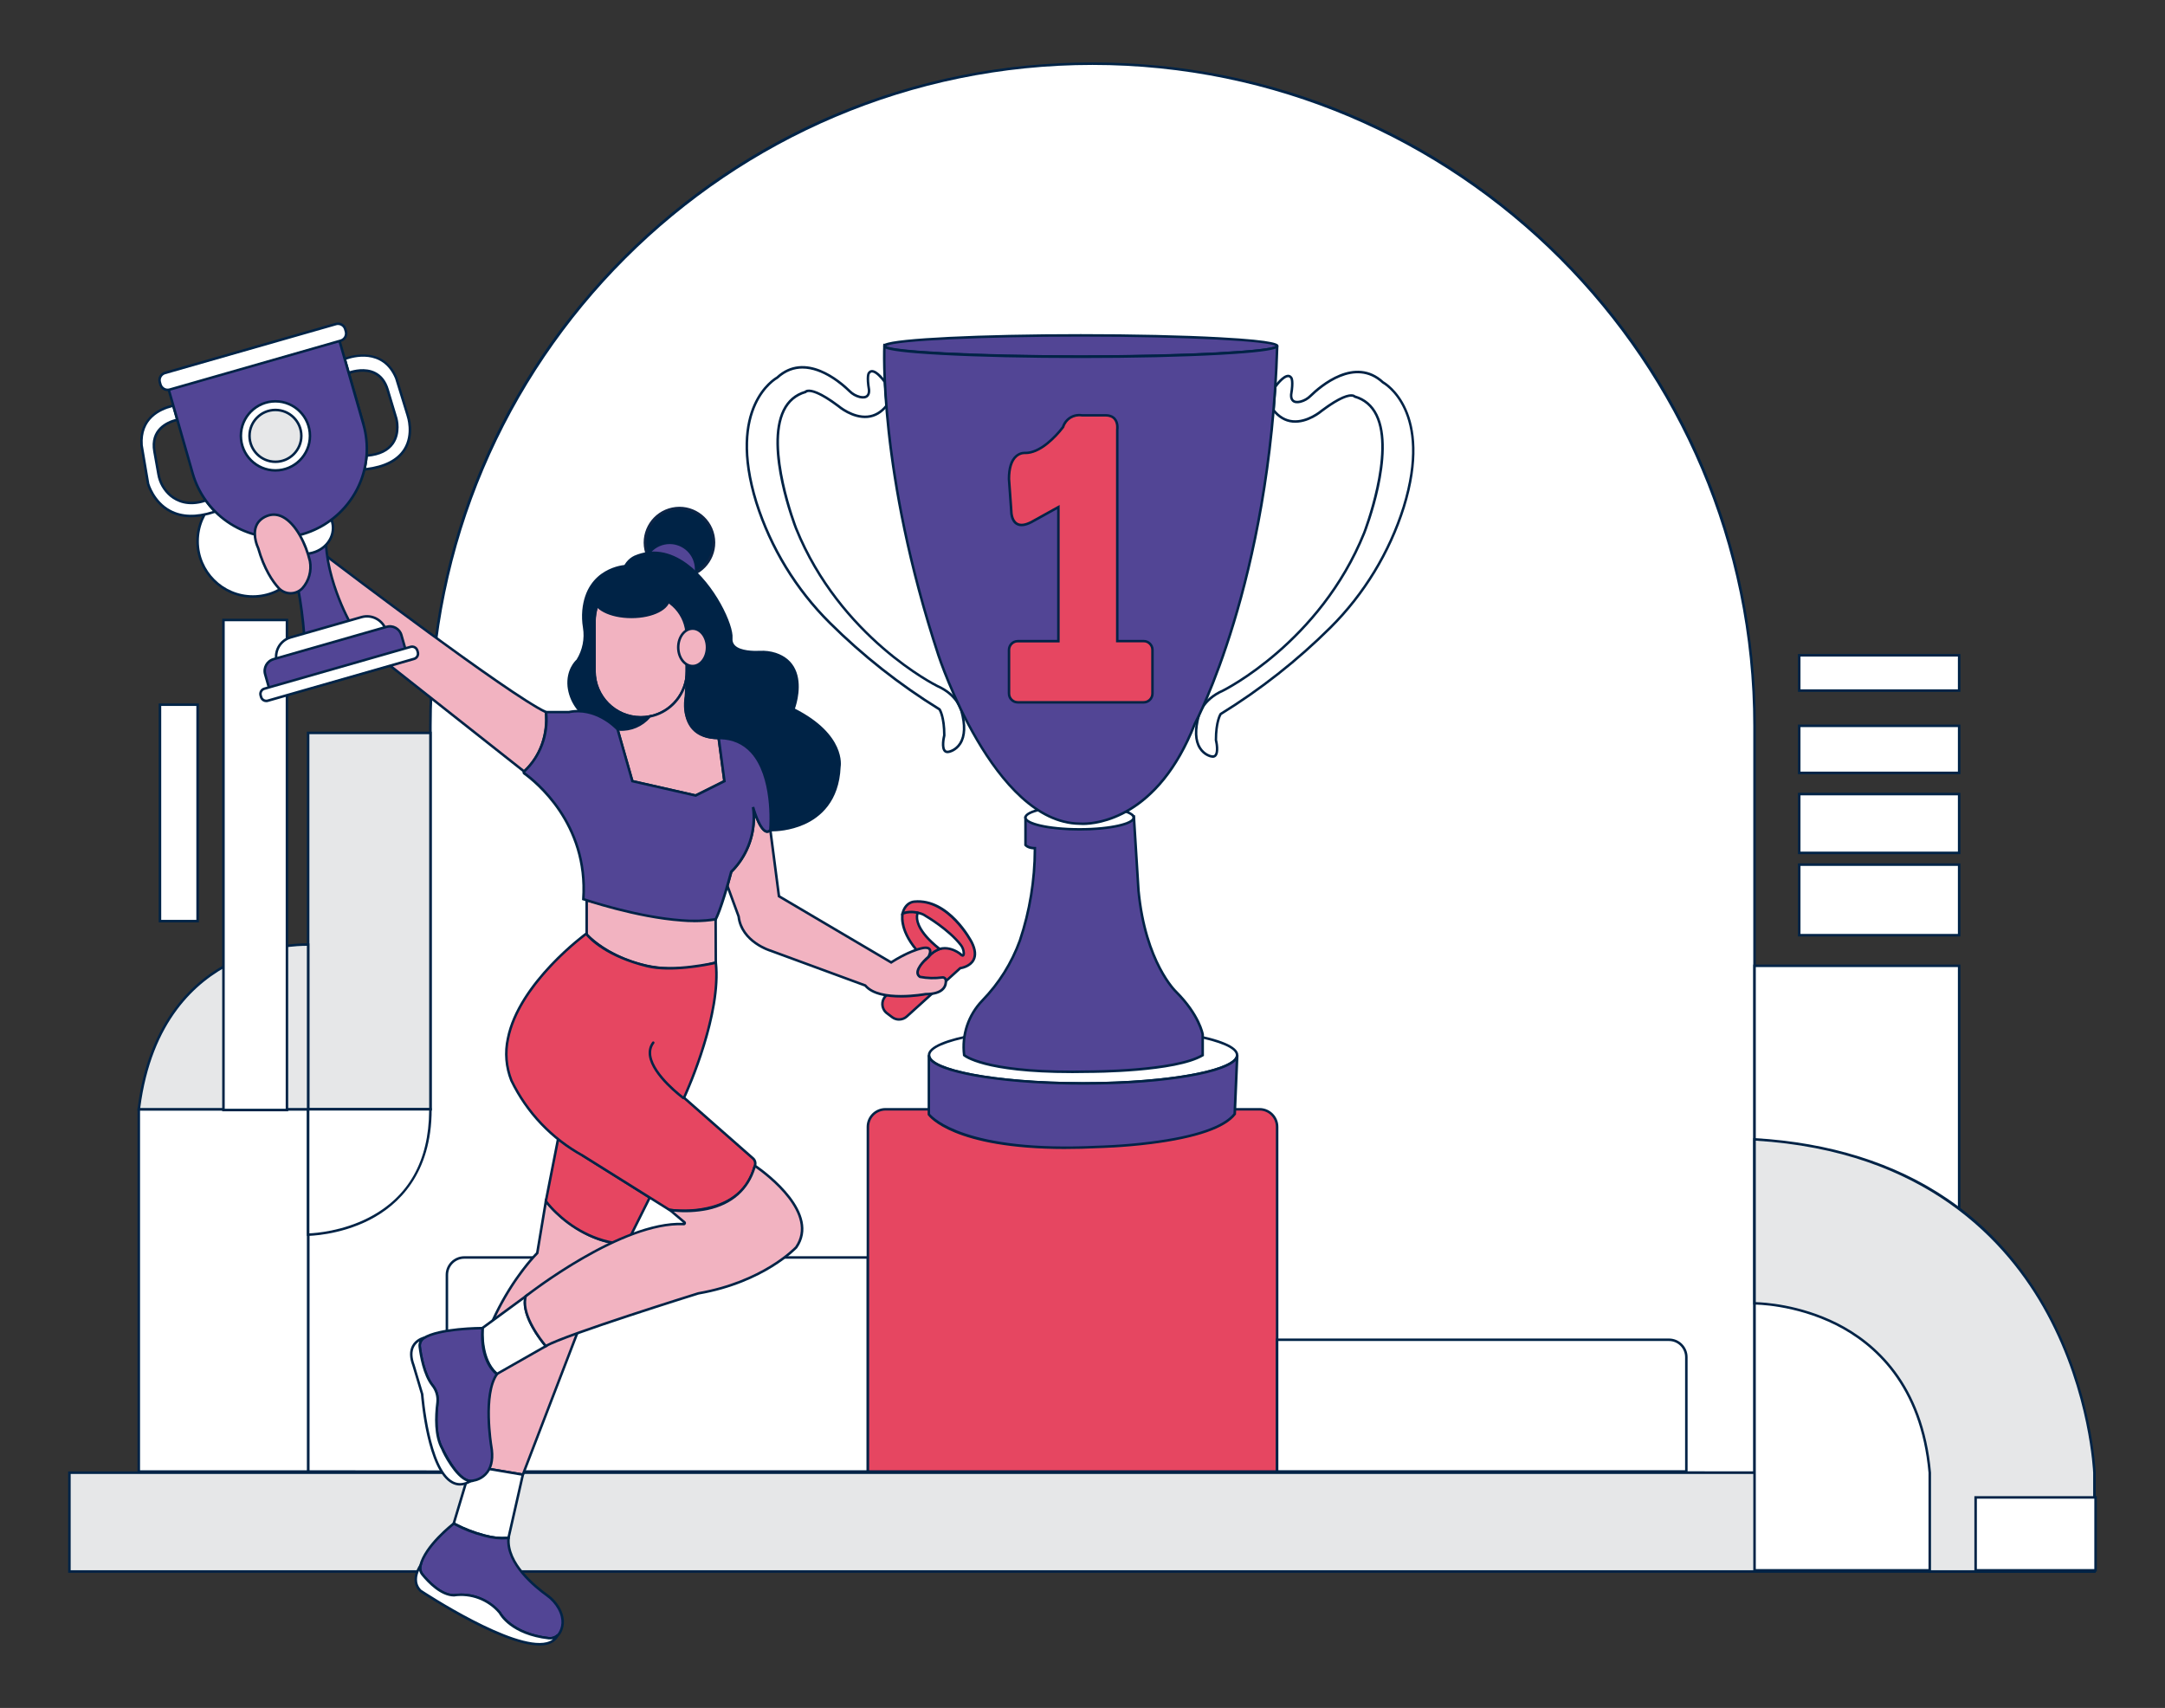 <?xml version="1.0" encoding="UTF-8"?>
<svg xmlns="http://www.w3.org/2000/svg" id="a" width="865.76" height="682.89" viewBox="0 0 865.76 682.89">
  <rect x="0" y="0" width="865.76" height="682.89" fill="#333333" stroke="none"/>
  <g>
    <path d="M172.12,443.52v-153.31c0-146.2,118.54-264.75,264.75-264.75h0c146.22,0,264.75,118.55,264.75,264.75v298.61l-578.4-.47v-144.83h48.9Z" fill="#fff"></path>
    <path d="M702.12,589.33h-.5l-578.9-.47v-145.83h48.9v-152.81c0-70.84,27.59-137.45,77.69-187.55,50.1-50.1,116.71-77.7,187.56-77.7s137.46,27.59,187.56,77.7c50.1,50.1,77.69,116.71,77.69,187.55v299.11Zm-578.4-1.47l577.4,.47V290.21c0-145.71-118.54-264.25-264.25-264.25S172.62,144.51,172.62,290.21v153.81h-48.9v143.83Z" fill="#002346"></path>
  </g>
  <g>
    <circle cx="271.71" cy="216.94" r="13.78" fill="#002346"></circle>
    <path d="M268.78,202.93c7.72-1.62,15.32,3.35,16.94,11.08,1.62,7.72-3.35,15.32-11.08,16.94-7.72,1.62-15.32-3.35-16.94-11.08s3.35-15.32,11.08-16.94Zm.22,1.04c-7.15,1.5-11.75,8.53-10.26,15.68,1.5,7.15,8.53,11.75,15.68,10.26,7.15-1.5,11.75-8.53,10.26-15.68s-8.53-11.75-15.68-10.26Z" fill="#0d2445"></path>
  </g>
  <g>
    <circle cx="267.8" cy="227.61" r="10.6" fill="#524595"></circle>
    <path d="M265.52,216.71c6.01-1.26,11.92,2.61,13.17,8.62,1.26,6.01-2.61,11.92-8.62,13.17s-11.92-2.61-13.17-8.62c-1.26-6.01,2.61-11.92,8.62-13.17Zm.22,1.04c-5.44,1.14-8.93,6.48-7.79,11.92s6.48,8.93,11.92,7.79c5.44-1.14,8.93-6.48,7.79-11.92-1.14-5.44-6.48-8.93-11.92-7.79Z" fill="#002346"></path>
  </g>
  <g>
    <rect x="27.76" y="588.82" width="809.77" height="39.5" fill="#e6e7e8"></rect>
    <path d="M838.03,628.83H27.26v-40.5H838.03v40.5Zm-809.77-1H837.03v-38.5H28.26v38.5Z" fill="#002346"></path>
  </g>
  <g>
    <rect x="55.5" y="443.52" width="67.72" height="144.84" fill="#fff"></rect>
    <path d="M123.72,588.87H55v-145.84H123.72v145.84Zm-67.72-1H122.72v-143.84H56v143.84Z" fill="#002346"></path>
  </g>
  <g>
    <rect x="701.62" y="386.15" width="81.82" height="241.71" fill="#fff"></rect>
    <path d="M783.94,628.37h-82.82v-242.71h82.82v242.71Zm-81.82-1h80.82v-240.71h-80.82v240.71Z" fill="#002346"></path>
  </g>
  <g>
    <path d="M701.62,455.54v65.57s64-.47,70.07,67.71v39.5h65.84v-39.5s-4.24-125.55-135.91-133.28Z" fill="#e6e7e8"></path>
    <path d="M838.03,628.83h-66.84v-40c-3.11-34.95-21.86-51.36-37.04-58.98-16.46-8.25-32.38-8.25-32.53-8.23h-.5s0-66.6,0-66.6l.53,.03c30.12,1.77,56.04,9.9,77.04,24.17,16.8,11.42,30.5,26.77,40.71,45.63,17.37,32.09,18.63,63.65,18.64,63.96v40.02Zm-65.84-1h64.84v-39c-.01-.3-1.26-31.66-18.54-63.54-15.88-29.32-48.96-65.08-116.37-69.21v64.55c2.86,.07,17.46,.8,32.48,8.33,15.4,7.73,34.43,24.38,37.59,59.83v39.04Z" fill="#002346"></path>
  </g>
  <g>
    <rect x="790.03" y="598.7" width="47.97" height="29.16" fill="#fff"></rect>
    <path d="M838.5,628.37h-48.97v-30.16h48.97v30.16Zm-47.97-1h46.97v-28.16h-46.97v28.16Z" fill="#002346"></path>
  </g>
  <g>
    <rect x="719.49" y="345.7" width="63.95" height="28.21" fill="#fff"></rect>
    <path d="M783.94,374.42h-64.95v-29.21h64.95v29.21Zm-63.95-1h62.95v-27.21h-62.95v27.21Z" fill="#002346"></path>
  </g>
  <g>
    <rect x="719.49" y="317.49" width="63.95" height="23.51" fill="#fff"></rect>
    <path d="M783.94,341.51h-64.95v-24.51h64.95v24.51Zm-63.95-1h62.95v-22.51h-62.95v22.51Z" fill="#002346"></path>
  </g>
  <g>
    <rect x="719.49" y="290.21" width="63.95" height="18.81" fill="#fff"></rect>
    <path d="M783.94,309.52h-64.95v-19.81h64.95v19.81Zm-63.95-1h62.95v-17.81h-62.95v17.81Z" fill="#002346"></path>
  </g>
  <g>
    <rect x="719.49" y="262" width="63.95" height="14.11" fill="#fff"></rect>
    <path d="M783.94,276.62h-64.95v-15.11h64.95v15.11Zm-63.95-1h62.95v-13.11h-62.95v13.11Z" fill="#002346"></path>
  </g>
  <g>
    <rect x="123.22" y="293.04" width="48.91" height="150.48" fill="#e6e7e8"></rect>
    <path d="M172.63,444.02h-49.91v-151.48h49.91v151.48Zm-48.91-1h47.91v-149.48h-47.91v149.48Z" fill="#002346"></path>
  </g>
  <g>
    <rect x="63.97" y="281.75" width="15.05" height="86.53" fill="#fff"></rect>
    <path d="M79.52,368.79h-16.05v-87.53h16.05v87.53Zm-15.05-1h14.05v-85.53h-14.05v85.53Z" fill="#002346"></path>
  </g>
  <g>
    <path d="M123.22,443.52v50.11s48.9-.27,48.9-50.11h-48.9Z" fill="#fff"></path>
    <path d="M122.72,494.14v-51.11h49.9v.5c0,26-13.44,38.38-24.72,44.19-12.19,6.28-24.55,6.42-24.68,6.42h-.5Zm1-50.11v49.1c2.42-.1,13.15-.84,23.75-6.31,15.89-8.2,24.01-22.59,24.15-42.79h-47.9Z" fill="#002346"></path>
  </g>
  <g>
    <path d="M185.66,502.77h161.4v85.59H178.71v-78.64c0-3.84,3.11-6.95,6.95-6.95Z" fill="#fff"></path>
    <path d="M347.56,588.87H178.21v-79.14c0-4.11,3.34-7.45,7.45-7.45h161.9v86.59Zm-168.35-1h167.35v-84.59H185.66c-3.56,0-6.45,2.89-6.45,6.45v78.14Z" fill="#002346"></path>
  </g>
  <g>
    <path d="M354.1,443.52h149.57c3.89,0,7.04,3.15,7.04,7.04v137.8h-163.65v-137.8c0-3.89,3.15-7.04,7.04-7.04Z" fill="#e64661"></path>
    <path d="M511.21,588.87h-164.65v-138.3c0-4.16,3.38-7.54,7.54-7.54h149.57c4.16,0,7.54,3.38,7.54,7.54v138.3Zm-163.65-1h162.65v-137.3c0-3.61-2.93-6.54-6.54-6.54h-149.57c-3.61,0-6.54,2.93-6.54,6.54v137.3Z" fill="#002346"></path>
  </g>
  <g>
    <path d="M510.7,535.68h156.7c3.84,0,6.95,3.11,6.95,6.95v45.72h-163.65v-52.67Z" fill="#fff"></path>
    <path d="M674.85,588.85h-164.65v-53.67h157.2c4.11,0,7.45,3.34,7.45,7.45v46.22Zm-163.65-1h162.65v-45.22c0-3.56-2.89-6.45-6.45-6.45h-156.2v51.67Z" fill="#002346"></path>
  </g>
  <g>
    <ellipse cx="433.11" cy="421.88" rx="61.6" ry="11.29" fill="#fff"></ellipse>
    <path d="M433.11,433.67c-30.53,0-62.1-4.41-62.1-11.79s31.57-11.79,62.1-11.79,62.1,4.41,62.1,11.79-31.57,11.79-62.1,11.79Zm0-22.58c-36.55,0-61.1,5.58-61.1,10.79s24.55,10.79,61.1,10.79,61.1-5.58,61.1-10.79-24.55-10.79-61.1-10.79Z" fill="#002346"></path>
  </g>
  <g>
    <path d="M494.74,421.88l-1,23.52c-2.2,2.86-6.34,5.09-11.41,6.85-6.6,2.29-14.74,3.75-22.17,4.69-11.32,1.43-21,1.62-21,1.62-56.43,2.83-67.72-13-67.72-13v-23.68c0,6.24,27.58,11.29,61.6,11.29,6.71,0,13.16-.2,19.2-.55h0c14-.84,25.81-2.58,33.37-4.84,5.81-1.77,9.13-3.77,9.13-5.9Z" fill="#524595"></path>
    <path d="M426.02,459.41c-44.76,0-54.56-12.95-54.98-13.55l-.09-.13v-23.84h1c0,5.21,24.55,10.79,61.1,10.79,6.43,0,12.88-.18,19.17-.55,13.82-.83,25.63-2.54,33.26-4.82,7.32-2.23,8.67-4.23,8.77-5.29v-.15s1.01,.02,1.01,.02c0,.07,0,.14,0,.21l-1,23.49-.1,.12c-2.07,2.69-5.99,5.06-11.64,7.02-5.71,1.98-13.2,3.57-22.27,4.71-11.22,1.42-20.96,1.62-21.05,1.62-4.69,.24-9.07,.34-13.15,.34Zm-54.08-14.02c1.2,1.43,14.39,15.32,67.19,12.68,.11,0,9.8-.21,20.96-1.62,9-1.14,16.43-2.71,22.07-4.67,5.38-1.87,9.1-4.07,11.08-6.56l.89-21.01c-1.41,1.43-4.19,2.78-8.39,4.05-7.7,2.3-19.59,4.03-33.49,4.86-6.31,.37-12.78,.55-19.23,.55-27.33,0-55.5-3.54-61.1-9.57v21.29Z" fill="#002346"></path>
  </g>
  <g>
    <path d="M453.33,325.95l-43.26,.94v10.95s.94,1.28,3.76,1.28c.02,12.56-2.01,25.04-6,36.95-3.26,8.94-8.37,17.1-14.99,23.94-5.61,5.82-8.29,13.85-7.29,21.87,0,0,8.53,7.53,49.91,6.59,0,0,34.53,0,45.48-6.59v-8.26s-1.27-7.72-10.68-17.13c0,0-12.22-11.29-15-40.44l-1.88-30.1" fill="#524595"></path>
    <path d="M428.43,429.06c-35.09,0-42.88-6.5-43.21-6.8l-.14-.12-.02-.19c-1.02-8.21,1.69-16.33,7.43-22.28,6.62-6.83,11.62-14.83,14.88-23.76,3.92-11.72,5.93-23.93,5.97-36.29-2.66-.14-3.62-1.41-3.66-1.47l-.1-.13v-11.6l43.75-.95v.5s.56-.03,.56-.03l1.88,30.1c2.73,28.57,14.72,39.99,14.84,40.1,9.43,9.43,10.78,17.09,10.83,17.42v8.62s-.24,.15-.24,.15c-10.94,6.58-44.32,6.66-45.74,6.66-2.46,.06-4.8,.08-7.03,.08Zm-42.41-7.44c1.27,.9,11.58,7.22,49.43,6.36,.35,0,34.02-.07,44.99-6.38v-7.97h0s-1.37-7.61-10.53-16.78c-.11-.1-12.38-11.74-15.14-40.75l-1.85-29.64-42.34,.92v10.27c.28,.27,1.21,.97,3.26,.97h.5v.5c.02,12.64-2.01,25.12-6.03,37.11-3.31,9.08-8.39,17.19-15.1,24.13-5.48,5.68-8.09,13.42-7.18,21.25Z" fill="#002346"></path>
  </g>
  <g>
    <path d="M510.74,138.32c0,2.35-35.15,4.24-78.53,4.24s-78.53-1.89-78.53-4.24c0-.16,.16-.32,.48-.47,4.34-2.11,37.63-3.76,78.05-3.76,43.34,0,78.53,1.92,78.53,4.23Z" fill="#524595"></path>
    <path d="M432.21,143.06c-21.01,0-40.74-.44-55.56-1.24-23.47-1.27-23.47-2.77-23.47-3.5,0-.37,.26-.68,.77-.92,4.46-2.17,38.11-3.81,78.26-3.81,20.92,0,40.65,.44,55.54,1.25,23.49,1.27,23.49,2.76,23.49,3.48s0,2.23-23.47,3.5c-14.82,.8-34.55,1.24-55.56,1.24Zm-77.9-4.73c2.92,1.83,34.19,3.73,77.9,3.73s75.08-1.91,77.91-3.74c-2.87-1.83-34.17-3.73-77.91-3.73-39.36,0-73.55,1.63-77.83,3.71-.02,.01-.05,.02-.07,.03Z" fill="#002346"></path>
  </g>
  <g>
    <path d="M509.94,154.67s4.52-6.47,6.41-3.65c0,0,.94,.91,0,6.57,0,0-.67,4,3.64,3,1.55-.39,2.96-1.19,4.09-2.32,4-3.92,17.83-15.72,28.95-5.4,0,0,20.45,10.56,8.31,49.9-5.74,18.17-15.79,34.69-29.3,48.13-13.26,13.17-27.99,24.78-43.91,34.58,0,0-1.88,2.82-1.88,10.35,0,0,1.88,7.52-1.88,6.58,0,0-9.08-1.58-5-16.31,0,0,1.25-6.26,9.71-10,0,0,38.56-18.81,56.43-63,0,0,18.81-48-3.76-54.55,0,0-1.88-2.82-13.17,5.65,0,0-11.37,9.87-19.32-.24l.68-9.29Z" fill="#fff"></path>
    <path d="M484.97,303c-.22,0-.46-.03-.72-.09-.08-.01-2.92-.54-4.81-3.53-1.97-3.11-2.15-7.62-.55-13.4,.04-.23,1.39-6.52,9.99-10.32,.37-.18,38.58-19.24,56.17-62.73,.12-.31,12.31-31.8,4.93-46.78-1.78-3.62-4.6-6.01-8.37-7.1l-.18-.05-.1-.15h0s-2.03-2.04-12.45,5.77c-.21,.18-5.79,4.96-12.01,4.37-3.09-.29-5.79-1.88-8.01-4.7l-.12-.15,.7-9.62,.08-.11c.33-.47,3.26-4.58,5.59-4.58,0,0,.01,0,.02,0,.64,0,1.2,.32,1.6,.9,.3,.35,.96,1.76,.1,6.96,0,.01-.22,1.43,.54,2.14,.49,.46,1.33,.56,2.49,.29,1.45-.36,2.79-1.12,3.85-2.19,4.05-3.96,18.11-16.05,29.6-5.46,1.28,.73,20.27,12.29,8.49,50.46-5.74,18.18-15.92,34.89-29.43,48.34-13.24,13.15-28.01,24.79-43.9,34.59-.29,.51-1.74,3.42-1.75,9.93,.18,.75,1.16,5.12-.39,6.67-.27,.27-.72,.55-1.39,.55Zm57.05-144.88c3.99,1.19,6.96,3.74,8.85,7.58,7.57,15.38-4.39,46.29-4.9,47.59-17.74,43.87-56.29,63.08-56.68,63.27-8.11,3.59-9.43,9.59-9.44,9.65-1.53,5.54-1.39,9.78,.43,12.64,1.66,2.62,4.15,3.08,4.17,3.08,.81,.2,1.1-.09,1.2-.18,.9-.9,.55-4.03,.11-5.78v-.12c-.01-7.59,1.87-10.51,1.95-10.63l.15-.15c15.86-9.77,30.6-21.38,43.82-34.51,13.4-13.33,23.48-29.9,29.18-47.93,11.88-38.49-7.86-49.2-8.06-49.3l-.11-.08c-10.85-10.06-24.37,1.58-28.26,5.39-1.19,1.19-2.68,2.04-4.32,2.45-1.52,.35-2.66,.17-3.41-.54-1.15-1.08-.85-2.95-.84-3.03,.84-5.08,.12-6.15,.11-6.16-.33-.48-.63-.53-.84-.54,0,0,0,0-.01,0-1.33,0-3.55,2.43-4.7,4.04l-.66,8.96c2.02,2.5,4.44,3.91,7.19,4.17,5.8,.56,11.23-4.1,11.28-4.15,7.5-5.62,11.06-6.46,12.73-6.17,.55,.09,.87,.31,1.04,.46Z" fill="#002346"></path>
  </g>
  <g>
    <path d="M353.92,152.79s-4.52-6.47-6.41-3.65c0,0-.94,.9,0,6.57,0,0,.67,4-3.64,3-1.55-.38-2.96-1.18-4.09-2.31-4-3.92-17.83-15.72-29-5.4,0,0-20.45,10.56-8.31,49.9,5.76,18.17,15.83,34.68,29.35,48.11,13.26,13.19,28,24.8,43.92,34.62,0,0,1.88,2.82,1.88,10.35,0,0-1.88,7.52,1.88,6.58,0,0,9.08-1.58,5-16.31,0,0-1.25-6.26-9.71-10,0,0-38.56-18.81-56.43-63,0,0-18.81-48,3.76-54.55,0,0,1.88-2.82,13.17,5.65,0,0,11.37,9.86,19.32-.24l-.69-9.32Z" fill="#fff"></path>
    <path d="M378.89,301.15c-.67,0-1.11-.28-1.39-.55-1.55-1.55-.57-5.92-.39-6.67,0-6.5-1.46-9.41-1.75-9.93-15.89-9.81-30.66-21.46-43.91-34.63-13.52-13.43-23.72-30.14-29.47-48.31-11.78-38.17,7.21-49.74,8.49-50.46,11.53-10.59,25.6,1.49,29.64,5.45,1.06,1.07,2.4,1.82,3.86,2.18,1.15,.27,1.99,.17,2.49-.29,.76-.71,.54-2.13,.54-2.14-.86-5.2-.2-6.61,.1-6.96,.4-.58,.96-.9,1.6-.9,0,0,.01,0,.02,0,2.33,0,5.27,4.11,5.59,4.58l.08,.11,.71,9.65-.12,.15c-2.22,2.82-4.91,4.4-8,4.69-6.22,.58-11.8-4.18-12.04-4.38-10.4-7.8-12.43-5.75-12.44-5.72l-.1,.15-.16,.03c-3.77,1.09-6.59,3.48-8.37,7.1-7.38,14.98,4.81,46.47,4.93,46.79,17.59,43.49,55.8,62.55,56.18,62.73,8.58,3.79,9.93,10.08,9.98,10.35,1.59,5.75,1.41,10.26-.56,13.37-1.89,2.99-4.72,3.51-4.84,3.53-.25,.06-.48,.09-.69,.09Zm-57.99-153.78c-3.29,0-6.65,1.1-9.79,4l-.11,.08c-.2,.1-19.92,10.87-8.06,49.31,5.71,18.01,15.82,34.58,29.22,47.9,13.22,13.14,27.97,24.76,43.83,34.55l.15,.15c.08,.12,1.96,3.03,1.96,10.63v.12c-.45,1.76-.81,4.88,.09,5.78,.1,.09,.39,.38,1.16,.19,.06-.01,2.58-.49,4.22-3.11,1.8-2.86,1.94-7.09,.42-12.58-.02-.09-1.33-6.1-9.43-9.68-.4-.2-38.95-19.41-56.69-63.27-.51-1.31-12.47-32.22-4.9-47.6,1.89-3.84,4.87-6.39,8.85-7.58,.17-.15,.49-.37,1.04-.46,1.67-.29,5.23,.55,12.7,6.15,.08,.07,5.53,4.72,11.32,4.17,2.75-.26,5.17-1.66,7.19-4.16l-.67-8.99c-1.15-1.61-3.36-4.04-4.7-4.04h-.01c-.2,0-.51,.06-.8,.49l-.07,.08s0,0,0,0c0,0-.69,1.1,.15,6.13,.01,.08,.31,1.95-.84,3.03-.75,.71-1.9,.89-3.41,.54-1.65-.4-3.14-1.25-4.33-2.44-2.76-2.71-10.41-9.39-18.52-9.39Z" fill="#002346"></path>
  </g>
  <g>
    <circle cx="101.12" cy="216.39" r="22.1" fill="#fff"></circle>
    <path d="M101.12,239c-12.46,0-22.6-10.14-22.6-22.6s10.14-22.6,22.6-22.6,22.6,10.14,22.6,22.6-10.14,22.6-22.6,22.6Zm0-44.2c-11.91,0-21.6,9.69-21.6,21.6s9.69,21.6,21.6,21.6,21.6-9.69,21.6-21.6-9.69-21.6-21.6-21.6Z" fill="#002346"></path>
  </g>
  <g>
    <ellipse cx="431.7" cy="326.89" rx="21.63" ry="4.7" fill="#fff"></ellipse>
    <path d="M431.7,332.09c-10.73,0-22.13-1.82-22.13-5.2s11.4-5.2,22.13-5.2,22.13,1.82,22.13,5.2-11.4,5.2-22.13,5.2Zm0-9.4c-13.09,0-21.13,2.45-21.13,4.2s8.04,4.2,21.13,4.2,21.13-2.45,21.13-4.2-8.04-4.2-21.13-4.2Z" fill="#002346"></path>
  </g>
  <g>
    <path d="M510.74,138.32c-2.82,95.46-32.91,151-32.91,151-16.93,43.27-46.09,40-46.09,40-34.8-.47-56.43-67.24-56.43-67.24-24.45-74.3-21.63-124.15-21.63-124.15h.48c-.32,.15-.48,.31-.48,.47,0,2.35,35.16,4.24,78.53,4.24s78.53-1.97,78.53-4.32Z" fill="#524595"></path>
    <path d="M432.95,329.87c-.79,0-1.23-.04-1.27-.05-34.71-.47-56.63-66.91-56.85-67.58-24.2-73.54-21.68-123.83-21.65-124.33l.03-.47h3.19l-2.03,.95s-.04,.02-.06,.03c2.92,1.83,34.19,3.73,77.9,3.73s76.52-2.04,78.06-3.94c0,.01-.03,.05-.03,.11h1c0,.05,0,.09,0,.13-2.81,94.42-32.67,150.56-32.97,151.12-14.85,37.95-39.47,40.31-45.32,40.31Zm-78.82-190.48c-.21,8.67-.22,56.07,21.65,122.54,.22,.67,21.92,66.44,55.96,66.9,.34,.03,29.04,2.69,45.62-39.68,.33-.61,29.87-56.19,32.84-149.8-1.89,.75-7.25,1.68-22.44,2.52-14.91,.83-34.64,1.28-55.56,1.28s-40.73-.44-55.56-1.24c-15.42-.83-20.71-1.77-22.52-2.52Z" fill="#002346"></path>
  </g>
  <g>
    <path d="M460.86,259.86v17.44c0,1.94-1.57,3.51-3.51,3.51h-50.36c-1.93,0-3.5-1.58-3.5-3.51v-17.44c0-1.93,1.57-3.5,3.5-3.5h16.25v-53.61l-10.82,6c-8,4.14-8-4.14-8-4.14l-.94-13.12c0-11.25,6.58-10.39,6.58-10.39,3.11,0,6.24-1.78,8.81-3.86,2.33-1.91,4.42-4.09,6.24-6.49,1-3.21,4.2-5.2,7.52-4.7h9.41c5.64,0,4.75,5.64,4.75,5.64v84.65h10.55c1.94,0,3.51,1.56,3.52,3.5,0,0,0,.01,0,.02Z" fill="#e64661"></path>
    <path d="M457.35,281.31h-50.36c-2.21,0-4-1.8-4-4.01v-17.44c0-2.21,1.79-4,4-4h15.75v-52.26l-10.08,5.59c-2.65,1.37-4.78,1.59-6.33,.65-2.39-1.45-2.41-5.07-2.41-5.22l-.94-13.08c0-4.54,1.03-7.72,3.05-9.5,1.92-1.68,4-1.43,4.09-1.42,2.46,0,5.4-1.3,8.43-3.75,2.27-1.86,4.32-4,6.1-6.34,1.11-3.42,4.48-5.51,8.05-4.96h9.34c1.8,0,3.18,.54,4.1,1.61,1.56,1.83,1.16,4.49,1.14,4.6v84.07h10.07c1.06,0,2.07,.41,2.82,1.17,.76,.76,1.18,1.76,1.18,2.83v17.46c0,2.21-1.8,4.01-4.01,4.01Zm-50.36-24.45c-1.65,0-3,1.35-3,3v17.44c0,1.66,1.35,3.01,3,3.01h50.36c1.66,0,3.01-1.35,3.01-3.01v-17.46c0-.82-.32-1.57-.89-2.13-.57-.57-1.33-.91-2.13-.88h-11.05v-85.15c0-.1,.35-2.41-.91-3.88-.72-.84-1.84-1.26-3.34-1.26h-9.41c-3.18-.48-6.11,1.36-7.04,4.35l-.08,.15c-1.84,2.43-3.97,4.64-6.32,6.58-3.26,2.64-6.33,3.97-9.13,3.97-.13-.01-1.81-.2-3.38,1.19-1.76,1.56-2.7,4.57-2.7,8.7l.94,13.08c0,.07,.03,3.25,1.94,4.41,1.23,.75,3.02,.52,5.33-.67l11.55-6.4v54.96h-16.75Z" fill="#002346"></path>
  </g>
  <g>
    <path d="M354.08,398.33h0c-1.73,1.86-1.62,4.76,.24,6.49,.12,.11,.24,.22,.37,.31l2.09,1.57c1.76,1.32,4.21,1.21,5.84-.27l21.36-19.32s9.2-1.15,4.6-10.35c0,0-9.09-17.55-23-16.25,0,0-3.51,.14-4.66,4.74,0,0,5.89-1.52,9.28,1,0,0,9.05,5.22,14,11.57,.75,.93,1.17,2.08,1.2,3.28,0,.87-.28,1.44-1.43,.29,0,0-6.91-5.75-12.66,1.15l-17.23,15.79Z" fill="#e64661"></path>
    <path d="M359.53,408.12c-1.07,0-2.15-.34-3.05-1.02l-2.09-1.57c-.14-.11-.28-.22-.41-.34-2.06-1.91-2.17-5.14-.26-7.2l.03-.03,17.23-15.79c5.95-7.15,13.24-1.23,13.32-1.17,.29,.29,.48,.42,.58,.48,.02-.08,.03-.2,.03-.39-.03-1.07-.41-2.12-1.09-2.97-4.84-6.2-13.77-11.4-13.86-11.45-3.2-2.38-8.85-.96-8.91-.95l-.81,.21,.2-.81c1.23-4.91,4.97-5.11,5.13-5.12,14.06-1.31,23.09,15.79,23.46,16.52,1.52,3.04,1.75,5.58,.69,7.55-1.43,2.68-4.74,3.37-5.52,3.5l-21.25,19.22c-.96,.87-2.19,1.32-3.42,1.32Zm-5.1-9.43c-1.52,1.65-1.42,4.24,.22,5.77,.11,.1,.22,.19,.33,.28l2.09,1.57c1.57,1.18,3.75,1.07,5.2-.24l21.48-19.43,.16-.02s3.58-.48,4.92-3.01c.89-1.67,.65-3.9-.71-6.62-.09-.17-9.09-17.25-22.51-15.98-.14,0-2.79,.18-3.99,3.58,1.8-.33,6.07-.81,8.86,1.26,.32,.18,9.14,5.31,14.1,11.66,.81,1.01,1.27,2.28,1.31,3.58,0,.29,0,1.13-.61,1.39-.59,.24-1.2-.26-1.67-.73-.23-.19-6.57-5.31-11.92,1.12l-17.26,15.82Z" fill="#002346"></path>
  </g>
  <g>
    <path d="M360.96,365.25s-1.65,6,5.5,14.51l3.75,3.77,2.26-2.22c1-.79,2.11-1.43,3.3-1.9,0,0-10.89-7.86-8.82-14.46-1.98-.5-4.07-.4-5.99,.3Z" fill="#e64661"></path>
    <path d="M370.21,384.24l-4.1-4.12c-7.26-8.64-5.7-14.74-5.63-15l.07-.25,.24-.09c2.02-.74,4.2-.84,6.28-.31l.51,.13-.16,.5c-1.94,6.18,8.53,13.83,8.64,13.91l.74,.54-.85,.33c-1.14,.45-2.21,1.06-3.17,1.83l-2.57,2.53Zm-8.81-18.61c-.19,1.19-.62,6.58,5.45,13.81l3.37,3.39,1.91-1.87c.84-.67,1.73-1.22,2.67-1.66-2.36-1.85-9.73-8.17-8.45-13.97-1.65-.33-3.34-.23-4.94,.3Z" fill="#002346"></path>
  </g>
  <g>
    <path d="M218.29,480.31l-3.45,20.7s-33.36,32.21-26.46,85.14l20.71,3.45,35.65-92.76s-13.79-1.57-26.45-16.53Z" fill="#f2b3c1"></path>
    <path d="M209.41,590.17l-21.48-3.58-.05-.37c-6.64-50.97,24.3-83.24,26.49-85.45l3.6-21.61,.7,.82c12.37,14.62,25.99,16.34,26.13,16.36l.64,.07-.23,.6-35.8,93.14Zm-20.58-4.44l19.94,3.32,35.28-91.8c-2.81-.52-14.53-3.35-25.44-15.79l-3.3,19.81-.12,.11c-.33,.32-32.94,32.51-26.36,84.35Z" fill="#002346"></path>
  </g>
  <g>
    <path d="M259.84,478.8l-3.86,7.73-5.5,11c-13.47-.75-23-7.79-28.06-12.65-1.5-1.42-2.88-2.95-4.13-4.6l4.89-24.88c3.54,1.9,6.89,4.14,10,6.69l26.66,16.71Z" fill="#e64661"></path>
    <path d="M250.78,498.05l-.33-.02c-13.22-.74-22.73-7.36-28.38-12.79-1.51-1.43-2.92-2.99-4.18-4.66l-.14-.18,5.06-25.76,.6,.32c3.56,1.91,6.95,4.18,10.08,6.74l26.99,16.91-9.71,19.43Zm-31.96-17.89c1.19,1.55,2.52,3.02,3.94,4.36,5.49,5.27,14.68,11.69,27.42,12.5l9.01-18.03-26.28-16.47c-2.95-2.41-6.09-4.54-9.38-6.35l-4.72,23.99Z" fill="#002346"></path>
  </g>
  <g>
    <path d="M234.61,359.95v13.73s18.32,20.46,51.63,11.2l-.06-17.33s-17.84,.58-51.57-7.6Z" fill="#f2b3c1"></path>
    <path d="M269.48,387.77c-22.62,0-35.09-13.58-35.25-13.75l-.13-.14v-14.56l.62,.15c33.26,8.07,51.26,7.59,51.44,7.59l.51-.02,.06,18.23-.37,.1c-6.13,1.71-11.77,2.4-16.89,2.4Zm-34.37-14.28c1.68,1.75,19.68,19.44,50.63,11.02l-.06-16.44c-3.15-.04-20.65-.27-50.57-7.47v12.9Z" fill="#002346"></path>
  </g>
  <g>
    <path d="M274.73,248.32v20c0,9-6.42,16.49-14.93,18.15-.02,0-.05,.01-.07,.01-1.13,.22-2.3,.34-3.5,.34-10.22,0-18.5-8.28-18.5-18.5v-20c0-8.21,5.34-15.17,12.74-17.58,1.81-.6,3.75-.92,5.76-.92,5.11,0,9.74,2.07,13.08,5.42,3.35,3.34,5.42,7.97,5.42,13.08Z" fill="#f2b3c1"></path>
    <path d="M256.23,287.32c-10.48,0-19-8.52-19-19v-20c0-8.25,5.26-15.51,13.09-18.06,1.89-.63,3.88-.94,5.91-.94,5.08,0,9.85,1.98,13.43,5.57,3.59,3.58,5.57,8.35,5.57,13.43v20c0,9.07-6.45,16.91-15.33,18.64l-.17,.02c-1.1,.22-2.31,.34-3.5,.34Zm0-57c-1.93,0-3.81,.3-5.6,.89-7.42,2.42-12.4,9.29-12.4,17.11v20c0,9.92,8.07,18,18,18,1.13,0,2.28-.11,3.4-.33l.17-.02c8.32-1.63,14.43-9.06,14.43-17.65v-20c0-4.82-1.87-9.34-5.27-12.73-3.39-3.4-7.91-5.27-12.73-5.27Z" fill="#002346"></path>
  </g>
  <g>
    <path d="M259.73,286.48c-7.14,8.29-17.07,4.88-23.21,1.44-5.04-2.74-8.43-7.77-9.08-13.47-.65-6.91,3.51-10.41,3.51-10.41,2.45-3.92,3.4-8.59,2.66-13.16-.37-2.26-.46-4.55-.27-6.83,1.62-17,16.63-17.68,16.63-17.68-.76,2.4-.08,3.73,.5,4.37-7.4,2.41-12.74,9.37-12.74,17.58v20c0,10.22,8.28,18.5,18.5,18.5,1.2,0,2.37-.12,3.5-.34Z" fill="#002346"></path>
    <path d="M248.77,292.1c-4.77,0-9.38-2-12.49-3.74-5.17-2.81-8.66-7.99-9.33-13.85-.63-6.71,3.07-10.3,3.62-10.79,2.36-3.81,3.27-8.34,2.55-12.75-.38-2.29-.47-4.63-.27-6.95,1.64-17.24,16.95-18.13,17.11-18.14l.72-.03-.22,.68c-.67,2.11-.16,3.28,.39,3.88l.52,.57-.73,.24c-7.41,2.41-12.39,9.29-12.39,17.1v20c0,9.92,8.07,18,18,18,1.13,0,2.28-.11,3.4-.33l1.42-.27-.94,1.09c-3.4,3.94-7.42,5.29-11.34,5.29Zm.53-65.17c-2.95,.36-14.08,2.68-15.46,17.17-.19,2.23-.1,4.49,.27,6.7,.76,4.68-.21,9.48-2.73,13.5l-.1,.12s-3.95,3.43-3.33,9.98c.63,5.53,3.93,10.42,8.82,13.08,6.29,3.52,15,6.2,21.62-.29-.72,.08-1.43,.12-2.15,.12-10.48,0-19-8.52-19-19v-20c0-8.02,4.97-15.1,12.44-17.83-.42-.72-.75-1.87-.37-3.55Z" fill="#002346"></path>
  </g>
  <g>
    <path d="M289.67,312.33l-11.51,5.75-25.31-5.75-5.91-20.69c4.89,.52,9.71-1.43,12.86-5.17,8.51-1.66,14.93-9.15,14.93-18.15v-2.74c.3,1.96,.47,3.93,.52,5.9-.07,2.78-.44,5.55-1.09,8.25-.06,.32-1.25,7.77,4.21,12.47,2,1.7,4.83,2.87,9,2.87l2.3,17.26Z" fill="#f2b3c1"></path>
    <path d="M278.22,318.61l-.17-.04-25.6-5.82-6.19-21.69,.74,.08c4.72,.5,9.37-1.37,12.42-5l.11-.13,.17-.03c8.42-1.64,14.53-9.07,14.53-17.66v-2.74l.99-.08c.3,1.94,.47,3.95,.53,5.96-.07,2.82-.44,5.63-1.1,8.38,0,.05-1.31,7.36,4.05,11.97,2.18,1.85,5.01,2.75,8.67,2.75h.44l2.41,18.05-11.99,5.99Zm-24.97-6.7l24.85,5.64,11.03-5.51-2.2-16.48c-3.7-.07-6.61-1.05-8.89-2.99-5.79-4.99-4.39-12.86-4.38-12.94,.54-2.27,.89-4.55,1.02-6.83-1.71,7.01-7.33,12.63-14.62,14.12-3.11,3.61-7.71,5.56-12.45,5.27l5.63,19.71Z" fill="#002346"></path>
  </g>
  <g>
    <path d="M130.85,222.58s72.49,55.23,87.44,62.13c0,0,2.12,14.09-8.72,23.73l-75.27-59.43s-11.5-12.62-3.45-26.43Z" fill="#f2b3c1"></path>
    <path d="M209.59,309.1l-75.6-59.69c-.18-.18-11.71-13.11-3.57-27.07l.28-.49,.45,.34c.72,.55,72.62,55.27,87.35,62.07l.24,.11,.04,.27c.02,.14,2.03,14.47-8.88,24.18l-.31,.28Zm-78.59-85.77c-7.22,13.13,3.56,25.23,3.67,25.35l74.88,59.11c9.37-8.62,8.49-20.81,8.28-22.74-14.73-7.02-80.66-57.04-86.82-61.72Z" fill="#002346"></path>
  </g>
  <g>
    <path d="M301.1,463.16c.77,.67,1.09,1.72,.84,2.71-.69,2.74-1.86,5.34-3.45,7.68-9.41,13.47-30.74,10.22-30.74,10.22l-34.58-21.64c-12.45-6.82-22.47-17.34-28.67-30.11-2.11-5.34-2.59-11.19-1.37-16.8,4.51-22.53,31.28-41.88,31.28-41.88,0,0,6.26,8.51,24.41,12.94,10.59,2.58,27.43-1.37,27.43-1.37,2.35,21.92-12.72,54-12.72,54l27.58,24.25Z" fill="#e64661"></path>
    <path d="M273.22,484.59c-3.28,0-5.48-.32-5.55-.33l-.19-.07-34.58-21.64c-12.59-6.89-22.57-17.38-28.85-30.32-2.17-5.49-2.66-11.4-1.41-17.12,4.49-22.45,31.21-41.98,31.48-42.18l.4-.29,.29,.4c.06,.08,6.4,8.42,24.13,12.75,10.35,2.52,27.03-1.33,27.2-1.37l.55-.13,.06,.56c2.21,20.59-11,50.4-12.61,53.92l27.3,24.01c.91,.8,1.29,2.03,.99,3.21-.71,2.81-1.89,5.45-3.53,7.84-6.48,9.28-18.59,10.76-25.67,10.76Zm-5.3-1.3c1.59,.21,21.36,2.57,30.16-10.03,1.57-2.29,2.7-4.82,3.38-7.51,.2-.81-.06-1.66-.68-2.21l-27.86-24.5,.16-.34c.15-.32,14.73-31.66,12.73-53.17-3.05,.67-17.48,3.59-27.11,1.24-16.12-3.93-22.9-10.98-24.38-12.74-3.28,2.47-26.57,20.67-30.7,41.29-1.21,5.54-.74,11.25,1.34,16.52,6.18,12.71,16.02,23.05,28.45,29.86l34.51,21.6Z" fill="#002346"></path>
  </g>
  <g>
    <path d="M210.24,518.28l-17.26,12.65s-1.15,12.66,5.75,18.41l19.56-11.13s-10.35-11.88-8.05-19.93Z" fill="#fff"></path>
    <path d="M198.68,549.95l-.27-.22c-7.02-5.85-5.98-18.31-5.93-18.84l.02-.22,18.62-13.65-.4,1.4c-2.2,7.7,7.84,19.35,7.95,19.46l.4,.46-20.39,11.6Zm-5.21-18.75c-.1,1.67-.52,12.34,5.33,17.54l18.73-10.66c-1.81-2.19-8.98-11.38-8.03-18.62l-16.03,11.75Z" fill="#002346"></path>
  </g>
  <g>
    <path d="M209.09,589.61l-5.75,25.31c-.14,.01-.28,.01-.42,0-3.03,.21-6.08-.1-9-.93l-.46-.12c-3.89-1.08-7.67-2.53-11.28-4.35-.24-.12-.49-.25-.73-.39l6.9-23,20.74,3.48Z" fill="#fff"></path>
    <path d="M201.03,615.49c-2.42,0-4.87-.34-7.25-1.01l-.45-.12c-3.92-1.08-7.75-2.56-11.38-4.39-.25-.12-.51-.26-.76-.4l-.34-.2,7.14-23.8,21.7,3.64-5.95,26.19-.37,.03c-.17,.01-.33,.01-.5,0-.61,.04-1.23,.07-1.85,.07Zm-18.99-6.6c.12,.06,.24,.13,.36,.18,3.57,1.8,7.34,3.25,11.19,4.32l.45,.12c2.89,.82,5.86,1.13,8.84,.91,.02,0,.04,0,.06,0l5.54-24.41-19.78-3.32-6.66,22.19Z" fill="#002346"></path>
  </g>
  <g>
    <path d="M196.43,578.11c2.3,12.65-6.9,13.8-6.9,13.8-.39,.16-.81,.24-1.23,.25h0c-5.47,0-11.42-12.9-11.42-12.9-3-5.25-2.57-13.42-1.92-18.48,.29-2.47-.43-4.95-2-6.88-3.36-4.25-4.66-11.85-5.09-15.35-.19-1.38,.42-2.75,1.57-3.54,6.27-4,23.54-4,23.54-4-1.15,13.81,5.75,18.41,5.75,18.41-5.75,7.98-2.3,28.69-2.3,28.69Z" fill="#524595"></path>
    <path d="M188.31,592.67c-5.73,0-11.63-12.65-11.88-13.19-2.95-5.15-2.69-13.04-1.96-18.75,.27-2.32-.42-4.69-1.89-6.5-3.51-4.44-4.8-12.39-5.2-15.61-.21-1.57,.47-3.11,1.78-4.01,6.33-4.04,23.11-4.09,23.82-4.09h.54l-.05,.54c-1.11,13.31,5.46,17.91,5.53,17.95l.43,.29-.3,.42c-5.54,7.69-2.27,27.96-2.21,28.31,.83,4.59,.29,8.24-1.63,10.85-2.11,2.87-5.13,3.45-5.64,3.53-.43,.17-.89,.26-1.35,.26Zm4.13-61.15c-2.96,.04-17.27,.43-22.73,3.92-.99,.68-1.51,1.85-1.34,3.05,.39,3.14,1.64,10.88,4.99,15.11,1.64,2.02,2.41,4.66,2.1,7.25-.71,5.56-.97,13.22,1.86,18.17,.08,.17,5.9,12.65,10.99,12.65,.35,0,.71-.08,1.04-.21l.13-.03s3.04-.42,5.03-3.15c1.74-2.38,2.22-5.76,1.44-10.07h0c-.14-.85-3.31-20.37,2.11-28.67-1.49-1.23-6.43-6.25-5.61-18.01Z" fill="#002346"></path>
  </g>
  <g>
    <path d="M188.29,592.16c-16.17,9.42-19.47-34.76-19.47-34.76l-3.45-11.51c-3.45-9.2,4.07-10.92,4.07-10.92-1.16,.8-1.77,2.18-1.57,3.58,.43,3.5,1.73,11.1,5.09,15.35,1.57,1.93,2.29,4.41,2,6.88-.65,5.06-1.07,13.23,1.92,18.48,0,0,5.94,12.9,11.41,12.9Z" fill="#fff"></path>
    <path d="M183.96,593.98c-1.12,0-2.21-.27-3.24-.82-9.9-5.21-12.25-33.81-12.4-35.67l-3.43-11.46c-1.2-3.21-1.24-5.93-.1-8.06,1.49-2.77,4.41-3.46,4.53-3.49l2.57-.59-2.18,1.49c-1,.68-1.53,1.9-1.36,3.09,.39,3.14,1.64,10.88,4.99,15.11,1.64,2.02,2.41,4.66,2.1,7.25-.58,4.55-1.12,12.95,1.86,18.17l.15,.27v.02c.81,1.72,6.14,12.36,10.82,12.36h1.85l-1.6,.93c-1.58,.92-3.12,1.39-4.58,1.39Zm-16.26-57.68c-.72,.46-1.5,1.16-2.04,2.16-1,1.86-.94,4.3,.17,7.26l3.48,11.65c.02,.3,2.34,29.9,11.87,34.91,1.73,.91,3.56,.94,5.57,.1-4.88-1.76-9.69-11.14-10.31-12.87h0c-2.96-5.2-2.71-13.09-1.98-18.79,.27-2.32-.42-4.69-1.89-6.5-3.51-4.44-4.8-12.39-5.2-15.61-.12-.79,0-1.6,.33-2.32Z" fill="#002346"></path>
  </g>
  <g>
    <path d="M223.74,653.01c-.24,.38-.55,.72-.9,1-.94,.79-2.17,1.15-3.39,1-15.37-1.77-19.55-10.15-19.55-10.15-4.5-5.38-11.47-8.04-18.41-7-5.25-.06-10.39-5.65-12.57-8.33-.8-.98-1.09-2.27-.79-3.5,1.94-8.14,13.36-16.87,13.36-16.87,.24,.14,.49,.27,.73,.39,3.57,1.91,7.35,3.37,11.28,4.35l.46,.12c2.92,.83,5.97,1.14,9,.93,.14,.01,.28,.01,.42,0-.92,10.13,10.66,19.51,15.35,22.87,1.99,1.4,3.63,3.23,4.8,5.35,2.4,4.47,1.45,7.84,.21,9.84Z" fill="#524595"></path>
    <path d="M219.99,655.55c-.2,0-.4-.01-.6-.04-14.98-1.72-19.48-9.56-19.91-10.37-4.36-5.18-11.22-7.78-17.92-6.78-5.37-.06-10.47-5.35-13.03-8.51-.9-1.09-1.23-2.56-.89-3.94,1.96-8.21,13.07-16.79,13.54-17.15l.27-.2,.29,.17c.23,.13,.47,.26,.7,.38,3.54,1.9,7.29,3.35,11.18,4.31l.46,.12c2.89,.82,5.86,1.13,8.84,.92,.19,0,.3,0,.42,0l.59-.05-.05,.59c-.89,9.8,10.29,18.94,15.14,22.42,2.03,1.43,3.74,3.33,4.95,5.51,2.67,4.97,1.27,8.62,.2,10.35h0c-.27,.43-.61,.81-1.01,1.13-.88,.74-2.01,1.14-3.16,1.14Zm-35.54-18.4c6.01,0,11.9,2.69,15.83,7.4l.06,.1c.04,.08,4.28,8.16,19.16,9.88,1.08,.14,2.18-.19,3.01-.89,.32-.25,.59-.55,.8-.88,1.17-1.89,2.08-5.04-.23-9.34-1.13-2.04-2.74-3.83-4.65-5.18-4.9-3.51-16.09-12.67-15.6-22.78-3,.21-6.06-.11-9.02-.95l-.45-.12c-3.96-.99-7.79-2.46-11.39-4.39-.14-.07-.29-.15-.45-.23-1.69,1.35-11.2,9.19-12.92,16.39-.27,1.07,0,2.22,.69,3.07,1.98,2.43,7.12,8.09,12.19,8.15,.98-.15,1.97-.22,2.96-.22Z" fill="#002346"></path>
  </g>
  <g>
    <path d="M222.9,654.01c-7.29,13.63-54.78-18-54.78-18-4.17-4.21,0-10,0-10-.3,1.23-.01,2.52,.79,3.5,2.18,2.68,7.32,8.27,12.57,8.33,6.94-1.04,13.91,1.62,18.41,7,0,0,4.18,8.38,19.55,10.15,1.22,.15,2.45-.21,3.39-1l.07,.02Z" fill="#fff"></path>
    <path d="M215.72,657.92c-15.42,0-46.47-20.55-47.88-21.49l-.08-.06c-4.42-4.46-.09-10.58-.05-10.64l1.51-2.1-.62,2.51c-.26,1.07,0,2.21,.69,3.06,1.98,2.43,7.12,8.09,12.19,8.15,6.98-1.05,14.21,1.7,18.79,7.18l.06,.1c.04,.08,4.28,8.16,19.16,9.88,1.08,.14,2.18-.19,3.01-.89l.2-.17,.85,.24-.22,.57c-.9,1.68-2.41,2.8-4.5,3.33-.95,.24-1.99,.35-3.12,.35Zm-47.28-22.3c1.44,.95,36.97,24.29,50.16,20.98,1.02-.26,1.87-.66,2.55-1.22-.57,.14-1.17,.18-1.77,.1-14.98-1.72-19.48-9.56-19.91-10.37-4.36-5.18-11.22-7.78-17.92-6.78-5.37-.05-10.47-5.35-13.03-8.51-.45-.55-.76-1.2-.91-1.89-.87,1.9-1.69,5.11,.83,7.69Z" fill="#002346"></path>
  </g>
  <g>
    <path d="M308.04,331.89l3.45,26.46,44.87,26.46s6.91-4.6,12.66-5.75c0,0,4.6-1.15,2.3,3.45,0,0-6.9,5.75-3.45,8.06,2.94,.57,5.95,.65,8.91,.23,.69-.11,1.34,.37,1.45,1.06,0,.03,0,.05,0,.08,.14,2-.68,5.53-8.07,5.53,0,0-18.41,3.45-24.16-3.45l-37.8-13.89s-11.68-3.37-12.83-13.73l-4.51-12.26,1.54-5.59c6.84-6.75,10.08-16.35,8.72-25.87,0,0,3.46,12.66,6.91,9.21Z" fill="#f2b3c1"></path>
    <path d="M360.24,398.85c-5.36,0-11.49-.88-14.53-4.41l-37.68-13.84c-.09-.02-11.93-3.56-13.15-14.08l-4.54-12.36,1.62-5.87,.1-.09c6.7-6.61,9.9-16.13,8.58-25.44l.98-.2c.92,3.37,3.08,8.91,4.95,9.4,.24,.06,.62,.09,1.13-.42l.72-.72,3.55,27.22,44.39,26.18c1.34-.86,7.36-4.61,12.58-5.65,.21-.05,2.25-.52,3.16,.61,.61,.76,.51,1.92-.31,3.56l-.13,.16c-1.21,1.01-4.34,4.07-4.23,6.05,.02,.47,.24,.85,.66,1.16,2.85,.54,5.76,.61,8.64,.21,.96-.15,1.86,.51,2.01,1.48v.11c.09,1.05-.07,2.56-1.25,3.82-1.4,1.5-3.85,2.25-7.3,2.25-.33,.07-4.77,.88-9.93,.88Zm-68.85-44.73l4.48,12.23c1.1,9.9,12.36,13.27,12.47,13.3l37.96,13.95,.09,.1c5.5,6.6,23.5,3.31,23.68,3.28,3.25,0,5.46-.66,6.66-1.95,.93-1,1.06-2.21,1-3.06-.07-.46-.47-.74-.88-.68-3.03,.43-6.09,.35-9.08-.23l-.18-.08c-.74-.5-1.14-1.17-1.18-1.99-.14-2.7,3.86-6.24,4.51-6.8,.56-1.15,.7-2,.38-2.39-.43-.54-1.73-.36-2.16-.26-5.61,1.12-12.44,5.64-12.5,5.68l-.26,.17-45.35-26.74-3.37-25.87c-.52,.25-1,.23-1.35,.13-1.79-.47-3.34-3.58-4.37-6.24,.06,8.22-3.18,16.26-9.07,22.13l-1.46,5.31Z" fill="#002346"></path>
  </g>
  <g>
    <path d="M114.74,216.83c3.65,12.13,5.96,24.62,6.91,37.25l18.41-5s-11.23-19.56-9.64-38l-15.68,5.75Z" fill="#524595"></path>
    <path d="M121.2,254.73l-.05-.6c-.94-12.57-3.26-25.07-6.89-37.14l-.14-.45,16.86-6.18-.07,.78c-1.56,18.07,9.46,37.51,9.58,37.71l.32,.56-19.62,5.33Zm-5.84-37.58c3.52,11.81,5.79,24.02,6.75,36.3l17.21-4.68c-1.78-3.31-10.55-20.54-9.45-36.95l-14.51,5.32Z" fill="#002346"></path>
  </g>
  <path d="M146.29,174.13c-.09-.64-.21-1.28-.35-1.92,.14,.64,.26,1.28,.35,1.92Z" fill="#524595"></path>
  <path d="M145.84,171.74c-.15-.67-.32-1.36-.51-2.07,.19,.69,.36,1.38,.51,2.07Z" fill="#524595"></path>
  <path d="M146.56,176.35c-.06-.67-.14-1.36-.24-2.07,.1,.69,.18,1.38,.24,2.07Z" fill="#524595"></path>
  <path d="M146.68,178.57c0-.58,0-1.17-.09-1.75,.05,.58,.08,1.19,.09,1.75Z" fill="#524595"></path>
  <g>
    <path d="M163.07,166.21l-4.6-15c-5.76-13.81-20.62-7.71-20.62-7.71l7.48,26.13-5.88-20.55s12.11-4.78,15.56,6.73l3.46,11.51s3.86,13.6-11.88,14.85h0c0-.28,0-.57,.05-.85-.12,2.15-.43,4.28-.93,6.37,24.03-2.6,17.36-21.48,17.36-21.48Z" fill="#fff"></path>
    <path d="M145.06,188.27l.17-.69c.43-1.81,.72-3.66,.87-5.51,0-.26,0-.54,.06-.83l.99,.12c0,.09-.01,.18-.02,.27,4.48-.46,7.68-2.01,9.5-4.63,2.85-4.09,1.38-9.47,1.36-9.53l-3.46-11.5c-.93-3.09-2.59-5.24-4.94-6.38-3.71-1.8-8.15-.62-9.53-.17l5.75,20.09-.96,.28-7.6-26.56,.41-.17c.15-.06,15.39-6.12,21.27,7.98l4.61,15.04c.15,.43,2.59,7.69-1.33,13.92-2.88,4.58-8.42,7.34-16.45,8.21l-.71,.08Zm1.99-5.63c-.14,1.5-.37,3-.69,4.48,7.33-.91,12.38-3.49,15.01-7.67,3.7-5.88,1.26-13,1.23-13.07v-.02s-4.61-15-4.61-15c-5.03-12.05-17.09-8.43-19.53-7.55l1.32,4.63c1.54-.5,6.19-1.73,10.24,.23,2.61,1.27,4.45,3.62,5.47,7l3.46,11.51c.07,.25,1.62,5.89-1.5,10.37-2.02,2.91-5.52,4.62-10.4,5.08Z" fill="#002346"></path>
  </g>
  <path d="M146.68,178.57v.35c.06-.12,0-.23,0-.35Z" fill="#524595"></path>
  <path d="M146.64,181.35v-.41c.02,.14,.01,.27,0,.41Z" fill="#524595"></path>
  <path d="M145.94,172.21c0-.16-.06-.32-.1-.47,.04,.15,.07,.27,.1,.47Z" fill="#524595"></path>
  <g>
    <path d="M82.28,200.09c-6.55,2.22-11.07,.49-14-1.89-2.63-2.21-4.38-5.28-4.93-8.67l-1.59-9c-1.61-9.09,5.69-11.9,9.14-12.7l-1.61-5.64c-4.39,1-13.5,4.41-12.68,15.79l2.61,15.43s5,18.61,26.82,11.13c-1.38-1.37-2.63-2.86-3.76-4.45Z" fill="#fff"></path>
    <path d="M76.44,206.82c-3.2,0-6.11-.69-8.69-2.06-6.92-3.68-8.93-10.91-9.01-11.22l-2.62-15.48c-.86-11.89,8.85-15.4,13.06-16.36l.46-.11,1.88,6.6-.51,.12c-3.15,.73-10.31,3.37-8.76,12.13l1.59,9c.53,3.27,2.22,6.25,4.76,8.37,3.68,2.99,8.23,3.59,13.52,1.8l.35-.12,.22,.3c1.11,1.56,2.35,3.04,3.71,4.39l.57,.57-.76,.26c-3.51,1.2-6.77,1.8-9.77,1.8Zm-7.5-44.03c-4.95,1.23-12.58,4.81-11.83,15.16l2.6,15.38s1.98,7.08,8.52,10.55c4.56,2.43,10.24,2.57,16.89,.44-1.09-1.14-2.11-2.36-3.03-3.64-6.83,2.19-11.44,.09-14.12-2.09-2.73-2.29-4.54-5.47-5.11-8.98l-1.59-8.99c-1.62-9.14,5.38-12.19,9.01-13.15l-1.34-4.68Z" fill="#002346"></path>
  </g>
  <g>
    <path d="M253.96,222.58c-2.48,1.16-4.26,3.44-4.78,6.13-.55,4.35,2.54,8.32,6.89,8.87,.04,0,.07,0,.11,.01,.72,.1,1.45,.15,2.18,.17,8.38,.17,15.32,6.55,16.18,14.89,0,.19,0,.38,.05,.57v15.13c0,3.79-.09,7.6-.43,11.38-.47,5.11,.22,15.34,13.17,15.34,0,0,23-2.3,20.71,36.82,0,0,26.46,1.15,27.61-25.32,0,0,2.3-12.65-18.41-23,0,0,6.77-17.4-7.17-22.07-2.02-.65-4.14-.92-6.26-.8-3.81,.17-11.92-.12-11.4-5.62,.67-7.18-16.59-41.7-38.45-32.5Z" fill="#002346"></path>
    <path d="M308.58,332.4c-.32,0-.51,0-.56,0l-.51-.02,.03-.51c.88-14.96-1.81-25.56-7.98-31.5-5.58-5.36-12.11-4.8-12.18-4.79h-.01c-4.69,0-8.23-1.3-10.57-3.87-3.35-3.67-3.4-9.1-3.13-12.02,.29-3.24,.43-6.85,.43-11.33v-15.07c-.05-.23-.05-.44-.05-.63-.83-8.02-7.58-14.23-15.69-14.39-.75-.02-1.5-.08-2.24-.17l-.04-.51-.06,.5c-2.24-.28-4.23-1.42-5.61-3.2s-1.99-3.99-1.71-6.23c.55-2.87,2.45-5.3,5.06-6.52h.02c6.97-2.94,14.02-1.85,20.96,3.24,11.14,8.17,18.67,24.63,18.19,29.76-.11,1.16,.19,2.09,.92,2.86,2.19,2.3,7.7,2.32,9.96,2.22,2.18-.13,4.35,.15,6.44,.82,3.69,1.24,6.3,3.45,7.77,6.59,2.87,6.13,.53,13.81-.14,15.71,20.38,10.36,18.38,22.81,18.28,23.34-.6,13.86-8.23,20.14-14.52,22.95-5.74,2.56-11.29,2.79-13.04,2.79Zm0-1s.08,0,.12,0c4.05,0,25.43-1.13,26.46-24.85,.03-.19,1.95-12.49-18.13-22.53l-.41-.2,.16-.42c.03-.09,3.37-8.85,.32-15.36-1.35-2.88-3.77-4.92-7.18-6.06-1.96-.63-4.01-.89-6.07-.77-2.99,.14-8.35-.02-10.74-2.53-.92-.97-1.32-2.2-1.19-3.64,.41-4.42-6.71-20.74-17.78-28.86-6.63-4.86-13.35-5.92-19.97-3.14-2.33,1.09-4,3.25-4.49,5.77-.24,1.94,.29,3.89,1.51,5.46,1.22,1.57,2.98,2.57,4.95,2.82h.12c.7,.11,1.42,.16,2.12,.18,8.62,.17,15.78,6.77,16.67,15.34,0,.22,0,.37,.04,.49l.02,.13v15.13c0,4.52-.14,8.15-.43,11.43-.25,2.75-.22,7.87,2.87,11.25,2.14,2.35,5.44,3.54,9.8,3.54,.23-.03,6.99-.63,12.9,5.05,6.33,6.08,9.14,16.77,8.34,31.78Z" fill="#002346"></path>
  </g>
  <g>
    <ellipse cx="276.97" cy="258.83" rx="5.75" ry="7.48" fill="#f2b3c1"></ellipse>
    <path d="M276.97,266.81c-3.45,0-6.25-3.58-6.25-7.98s2.8-7.98,6.25-7.98,6.25,3.58,6.25,7.98-2.8,7.98-6.25,7.98Zm0-14.96c-2.89,0-5.25,3.13-5.25,6.98s2.36,6.98,5.25,6.98,5.25-3.13,5.25-6.98-2.36-6.98-5.25-6.98Z" fill="#002346"></path>
  </g>
  <g>
    <ellipse cx="121.65" cy="211.08" rx="11.51" ry="10.36" fill="#fff"></ellipse>
    <path d="M121.65,221.95c-6.62,0-12.01-4.87-12.01-10.86s5.39-10.86,12.01-10.86,12.01,4.87,12.01,10.86-5.39,10.86-12.01,10.86Zm0-20.72c-6.07,0-11.01,4.42-11.01,9.86s4.94,9.86,11.01,9.86,11.01-4.42,11.01-9.86-4.94-9.86-11.01-9.86Z" fill="#002346"></path>
  </g>
  <g>
    <path d="M146.59,182.2h0c-1.53,19.56-18.63,34.17-38.19,32.64-8.44-.66-16.36-4.31-22.34-10.3-1.38-1.38-2.65-2.87-3.78-4.46-2.37-3.3-4.14-6.99-5.25-10.9l-6.11-21.35-1.61-5.64-2.67-9.34,68.28-19.53,2.93,10.21,1.6,5.58,5.88,20.55c1.16,4.07,1.59,8.32,1.26,12.54Z" fill="#524595"></path>
    <path d="M111.2,215.45c-.94,0-1.89-.04-2.84-.11-8.55-.67-16.6-4.38-22.66-10.44-1.4-1.39-2.69-2.91-3.83-4.52-2.41-3.36-4.2-7.08-5.32-11.05l-10.53-36.81,69.24-19.8,10.55,36.82c1.18,4.14,1.61,8.42,1.28,12.72h0c-1.48,18.85-17.29,33.21-35.88,33.21Zm-43.95-62.25l10.25,35.85c1.1,3.87,2.84,7.48,5.18,10.75,1.11,1.56,2.37,3.04,3.73,4.4,5.9,5.9,13.72,9.5,22.03,10.15,19.25,1.51,36.14-12.93,37.65-32.18h0c.32-4.18-.09-8.34-1.24-12.36l-10.27-35.86-67.32,19.25Z" fill="#002346"></path>
  </g>
  <g>
    <circle cx="110.14" cy="174.26" r="13.81" fill="#fff"></circle>
    <path d="M110.14,188.58c-7.89,0-14.31-6.42-14.31-14.31s6.42-14.31,14.31-14.31,14.31,6.42,14.31,14.31-6.42,14.31-14.31,14.31Zm0-27.62c-7.34,0-13.31,5.97-13.31,13.31s5.97,13.31,13.31,13.31,13.31-5.97,13.31-13.31-5.97-13.31-13.31-13.31Z" fill="#002346"></path>
  </g>
  <g>
    <circle cx="110.14" cy="174.26" r="10.36" fill="#e6e7e8"></circle>
    <path d="M110.14,185.13c-5.99,0-10.86-4.87-10.86-10.86s4.87-10.86,10.86-10.86,10.86,4.87,10.86,10.86-4.87,10.86-10.86,10.86Zm0-20.72c-5.44,0-9.86,4.42-9.86,9.86s4.42,9.86,9.86,9.86,9.86-4.42,9.86-9.86-4.42-9.86-9.86-9.86Z" fill="#002346"></path>
  </g>
  <g>
    <rect x="62.55" y="139.2" width="77.12" height="6.9" rx="3" ry="3" transform="translate(-35.33 33.3) rotate(-15.96)" fill="#fff"></rect>
    <path d="M67.04,156.37c-.59,0-1.17-.15-1.69-.44-.82-.45-1.41-1.2-1.67-2.1l-.25-.87c-.26-.9-.15-1.84,.31-2.66,.45-.82,1.2-1.41,2.1-1.67l68.38-19.56c1.86-.53,3.8,.55,4.33,2.4l.25,.87c.26,.9,.15,1.84-.3,2.66-.45,.82-1.2,1.41-2.1,1.67l-68.38,19.56c-.32,.09-.64,.14-.97,.14Zm68.14-26.42c-.23,0-.46,.03-.69,.1l-68.38,19.56c-.64,.18-1.17,.61-1.5,1.19s-.4,1.26-.22,1.9l.25,.87c.18,.64,.61,1.17,1.19,1.5,.58,.33,1.26,.4,1.9,.22l68.38-19.56c.64-.18,1.17-.61,1.5-1.19,.32-.58,.4-1.26,.22-1.9l-.25-.87c-.31-1.1-1.32-1.81-2.41-1.81Z" fill="#002346"></path>
  </g>
  <g>
    <path d="M103.24,219.13s-4.65-9.5,3.43-12.8c8.08-3.3,15,8.34,17.28,18.05,.73,3.87-.38,7.85-3,10.79-2.46,2.61-6.57,2.74-9.19,.28-.12-.11-.24-.23-.35-.36-2.6-2.85-5.83-7.77-8.17-15.96Z" fill="#f2b3c1"></path>
    <path d="M116.21,237.72c-1.79,0-3.48-.67-4.79-1.9-.13-.12-.26-.25-.38-.39-2.43-2.66-5.83-7.62-8.27-16.12-.25-.52-2.33-5.12-.82-9.07,.75-1.98,2.28-3.45,4.53-4.37,2.26-.92,4.55-.8,6.81,.36,5.43,2.8,9.52,11.08,11.15,18.03,.75,4.01-.41,8.21-3.11,11.24-1.29,1.37-3.03,2.15-4.89,2.21-.07,0-.14,0-.22,0Zm-6.73-31.46c-.88,0-1.75,.18-2.62,.53-1.99,.81-3.32,2.09-3.98,3.8-1.41,3.71,.78,8.27,.81,8.32l.03,.08c2.38,8.34,5.7,13.17,8.06,15.76,.1,.11,.21,.22,.32,.33,1.17,1.1,2.69,1.68,4.29,1.63,1.6-.05,3.09-.72,4.19-1.88,2.49-2.79,3.56-6.67,2.87-10.36-1.58-6.71-5.48-14.69-10.63-17.35-1.11-.57-2.23-.86-3.35-.86Z" fill="#002346"></path>
  </g>
  <g>
    <path d="M308.04,331.89c-3.45,3.45-6.91-9.21-6.91-9.21,1.36,9.52-1.88,19.12-8.72,25.87-4.13,15.49-6.23,19-6.23,19-4.49,.7-9.04,.85-13.56,.45h0c-18.43-1.29-39.36-8.5-39.36-8.5,2.11-30.57-19.94-47.62-23.64-50.27-.22-.17-.26-.48-.09-.7,.03-.03,.06-.06,.09-.09,6.47-6.1,9.7-14.89,8.72-23.73h9.08c11.38-2.3,19.54,6.93,19.54,6.93l5.9,20.69,25.31,5.75,11.51-5.75-2.3-17.26c24.11,0,20.66,36.82,20.66,36.82Z" fill="#524595"></path>
    <path d="M277.55,368.72c-1.66,0-3.32-.07-4.97-.22-18.28-1.28-39.27-8.45-39.48-8.53l-.36-.12,.03-.38c2.07-29.98-19.16-46.77-23.43-49.83-.45-.35-.53-.98-.19-1.41,.05-.07,.11-.13,.18-.18,6.28-5.93,9.49-14.64,8.53-23.28l-.06-.55h9.64c11.43-2.32,19.83,7,19.91,7.1l.11,.19,5.82,20.41,24.85,5.64,11.03-5.51-2.33-17.47h.57c5.56,0,10.14,1.93,13.62,5.75,9.42,10.34,7.62,30.76,7.54,31.62l-.02,.18-.13,.13c-.8,.8-1.58,.81-2.09,.68-1.79-.47-3.34-3.58-4.37-6.24,.06,8.22-3.19,16.26-9.07,22.13-4.08,15.27-6.16,18.85-6.25,19l-.12,.2-.23,.04c-2.88,.45-5.79,.67-8.71,.67Zm-43.77-9.57c2.85,.95,22.03,7.17,38.87,8.35,4.41,.39,8.84,.25,13.2-.41,.48-.94,2.53-5.41,6.07-18.67l.04-.13,.1-.1c6.7-6.61,9.9-16.13,8.58-25.44l.98-.2c.92,3.37,3.08,8.91,4.95,9.4,.22,.06,.56,.09,1-.3,.16-2.1,1.35-21.17-7.3-30.67-3.15-3.46-7.29-5.28-12.3-5.41l2.27,17.04-11.99,5.99-.17-.04-25.6-5.82-5.95-20.86c-.83-.89-8.6-8.79-18.99-6.69h-8.63c.8,8.77-2.52,17.56-8.93,23.6,4.28,3.12,25.72,20.08,23.82,50.34Z" fill="#002346"></path>
  </g>
  <path d="M273.3,439.53c-.1,0-.21-.03-.3-.1-.5-.37-12.33-9.16-13.52-17.21-.31-2.12,.14-4.02,1.35-5.63,.17-.22,.48-.27,.7-.1s.27,.48,.1,.7c-1.04,1.4-1.44,3.04-1.16,4.89,1.13,7.65,13,16.47,13.12,16.55,.22,.16,.27,.48,.11,.7-.1,.13-.25,.2-.4,.2Z" fill="#002346"></path>
  <g>
    <path d="M318.39,498.72s-12.65,13.8-39.12,18.41c0,0-54.07,16.83-61,21.08,0,0-9.69-11.12-8.23-19.14,.05-.27,.11-.53,.18-.79,0,0,37.83-30.04,63.15-28.86,.4,.02,.61-.48,.3-.74l-5.56-4.68-.34-.29s.29,.06,.82,.13c4.75,.6,9.57,.42,14.26-.53,7.53-1.62,15.71-5.97,18.87-16.77,.07-.22,.33-.32,.52-.19,3.26,2.28,25.76,18.47,16.15,32.36Z" fill="#f2b3c1"></path>
    <path d="M218.17,538.86l-.28-.32c-.4-.46-9.83-11.39-8.34-19.56,.05-.28,.11-.56,.19-.84l.04-.15,.13-.1c.38-.3,38.04-29.93,63.26-28.98l-7.2-6.08,1.91,.4s.29,.06,.78,.12c4.7,.59,9.44,.42,14.1-.52,9.69-2.08,15.91-7.6,18.49-16.42,.08-.26,.27-.47,.53-.56,.25-.09,.54-.05,.76,.1,4.41,3.08,25.9,19.14,16.28,33.05l-.04,.05c-.13,.14-13.07,13.98-39.4,18.56-.48,.15-54.03,16.84-60.82,21.01l-.36,.22Zm-7.51-20.29c-.05,.19-.09,.39-.13,.58-1.27,6.96,6.32,16.56,7.85,18.41,8.22-4.54,58.56-20.24,60.74-20.91,25.53-4.45,38.27-17.6,38.88-18.25,8.91-12.95-11.22-28.23-15.86-31.5-2.69,8.95-9.32,14.79-19.18,16.91-4.47,.9-9.03,1.12-13.55,.64l4.59,3.86c.31,.26,.41,.66,.27,1.03-.15,.38-.51,.62-.91,.58-24.11-1.12-60.25,26.74-62.69,28.65Z" fill="#002346"></path>
  </g>
  <g>
    <path d="M55.5,443.52H123.22v-65.84s-59.25-2.82-67.72,65.84Z" fill="#e6e7e8"></path>
    <path d="M123.72,444.02H54.93l.07-.56c4.4-35.69,22.72-51.81,37.31-59.05,15.8-7.84,30.78-7.23,30.93-7.22l.48,.02v66.82Zm-67.65-1H122.72v-64.85c-2.66-.03-15.99,.19-30,7.15-14.28,7.1-32.19,22.87-36.65,57.7Z" fill="#002346"></path>
  </g>
  <g>
    <rect x="89.36" y="247.89" width="25.39" height="195.93" fill="#fff"></rect>
    <path d="M115.25,444.32h-26.39V247.39h26.39v196.93Zm-25.39-1h24.39V248.39h-24.39v194.93Z" fill="#002346"></path>
  </g>
  <g>
    <path d="M116.22,254.85l28.34-8.11c4.25-1.21,8.68,1.24,9.89,5.49l.33,1.15h0l-43.73,12.51h0l-.33-1.15c-1.21-4.25,1.24-8.68,5.49-9.89h0Z" fill="#fff"></path>
    <path d="M110.71,266.51l-.47-1.63c-1.29-4.51,1.33-9.22,5.83-10.51h0l28.34-8.11c2.18-.62,4.48-.36,6.46,.74,1.98,1.1,3.42,2.91,4.05,5.09l.47,1.63-44.69,12.78Zm5.64-11.18h0c-3.98,1.14-6.29,5.3-5.15,9.27l.19,.67,42.77-12.23-.19-.67c-1.14-3.98-5.3-6.29-9.27-5.15l-28.34,8.11Z" fill="#002346"></path>
  </g>
  <g>
    <path d="M109.37,263.57l45.19-12.92c2.54-.75,5.2,.7,5.95,3.24,0,.02,0,.03,.01,.05l1.6,5.59h0l-54.51,15.59h0l-1.58-5.51c-.74-2.58,.75-5.28,3.33-6.03h0Z" fill="#524595"></path>
    <path d="M107.26,275.73l-1.71-5.99c-.82-2.84,.83-5.83,3.67-6.65h.01s45.19-12.93,45.19-12.93c1.35-.4,2.78-.25,4.02,.43s2.14,1.79,2.54,3.15l1.75,6.12-55.48,15.87Zm2.25-11.68h0c-2.32,.67-3.66,3.1-3,5.41l1.44,5.03,53.55-15.32-1.46-5.11c-.34-1.14-1.07-2.05-2.08-2.6-1.01-.55-2.17-.67-3.26-.35l-45.19,12.92Z" fill="#002346"></path>
  </g>
  <g>
    <rect x="103.06" y="266.91" width="65.18" height="5" rx="2.17" ry="2.17" transform="translate(-68.85 47.68) rotate(-15.96)" fill="#fff"></rect>
    <path d="M106.49,280.76c-.45,0-.89-.11-1.29-.34-.62-.35-1.07-.91-1.27-1.6l-.18-.63c-.2-.69-.11-1.41,.23-2.03,.35-.62,.91-1.08,1.6-1.27l58.49-16.73c1.42-.41,2.9,.42,3.3,1.83l.18,.63c.2,.69,.11,1.41-.23,2.03-.35,.62-.91,1.08-1.6,1.27l-58.49,16.73c-.24,.07-.49,.1-.74,.1Zm58.32-21.71c-.15,0-.31,.02-.46,.06l-58.49,16.73c-.43,.12-.78,.41-1,.79-.22,.39-.27,.84-.15,1.27l.18,.63c.12,.43,.4,.78,.79,1,.39,.22,.84,.27,1.27,.15l58.5-16.73c.43-.12,.78-.41,1-.79,.22-.39,.27-.84,.15-1.27l-.18-.63c-.21-.73-.88-1.21-1.61-1.21Z" fill="#002346"></path>
  </g>
  <g>
    <ellipse cx="252.52" cy="239.16" rx="15" ry="7.5" fill="#002346"></ellipse>
    <path d="M252.52,247.16c-8.69,0-15.5-3.51-15.5-8s6.81-8,15.5-8,15.5,3.51,15.5,8-6.81,8-15.5,8Zm0-15c-7.86,0-14.5,3.21-14.5,7s6.64,7,14.5,7,14.5-3.21,14.5-7-6.64-7-14.5-7Z" fill="#002346"></path>
  </g>
</svg>
